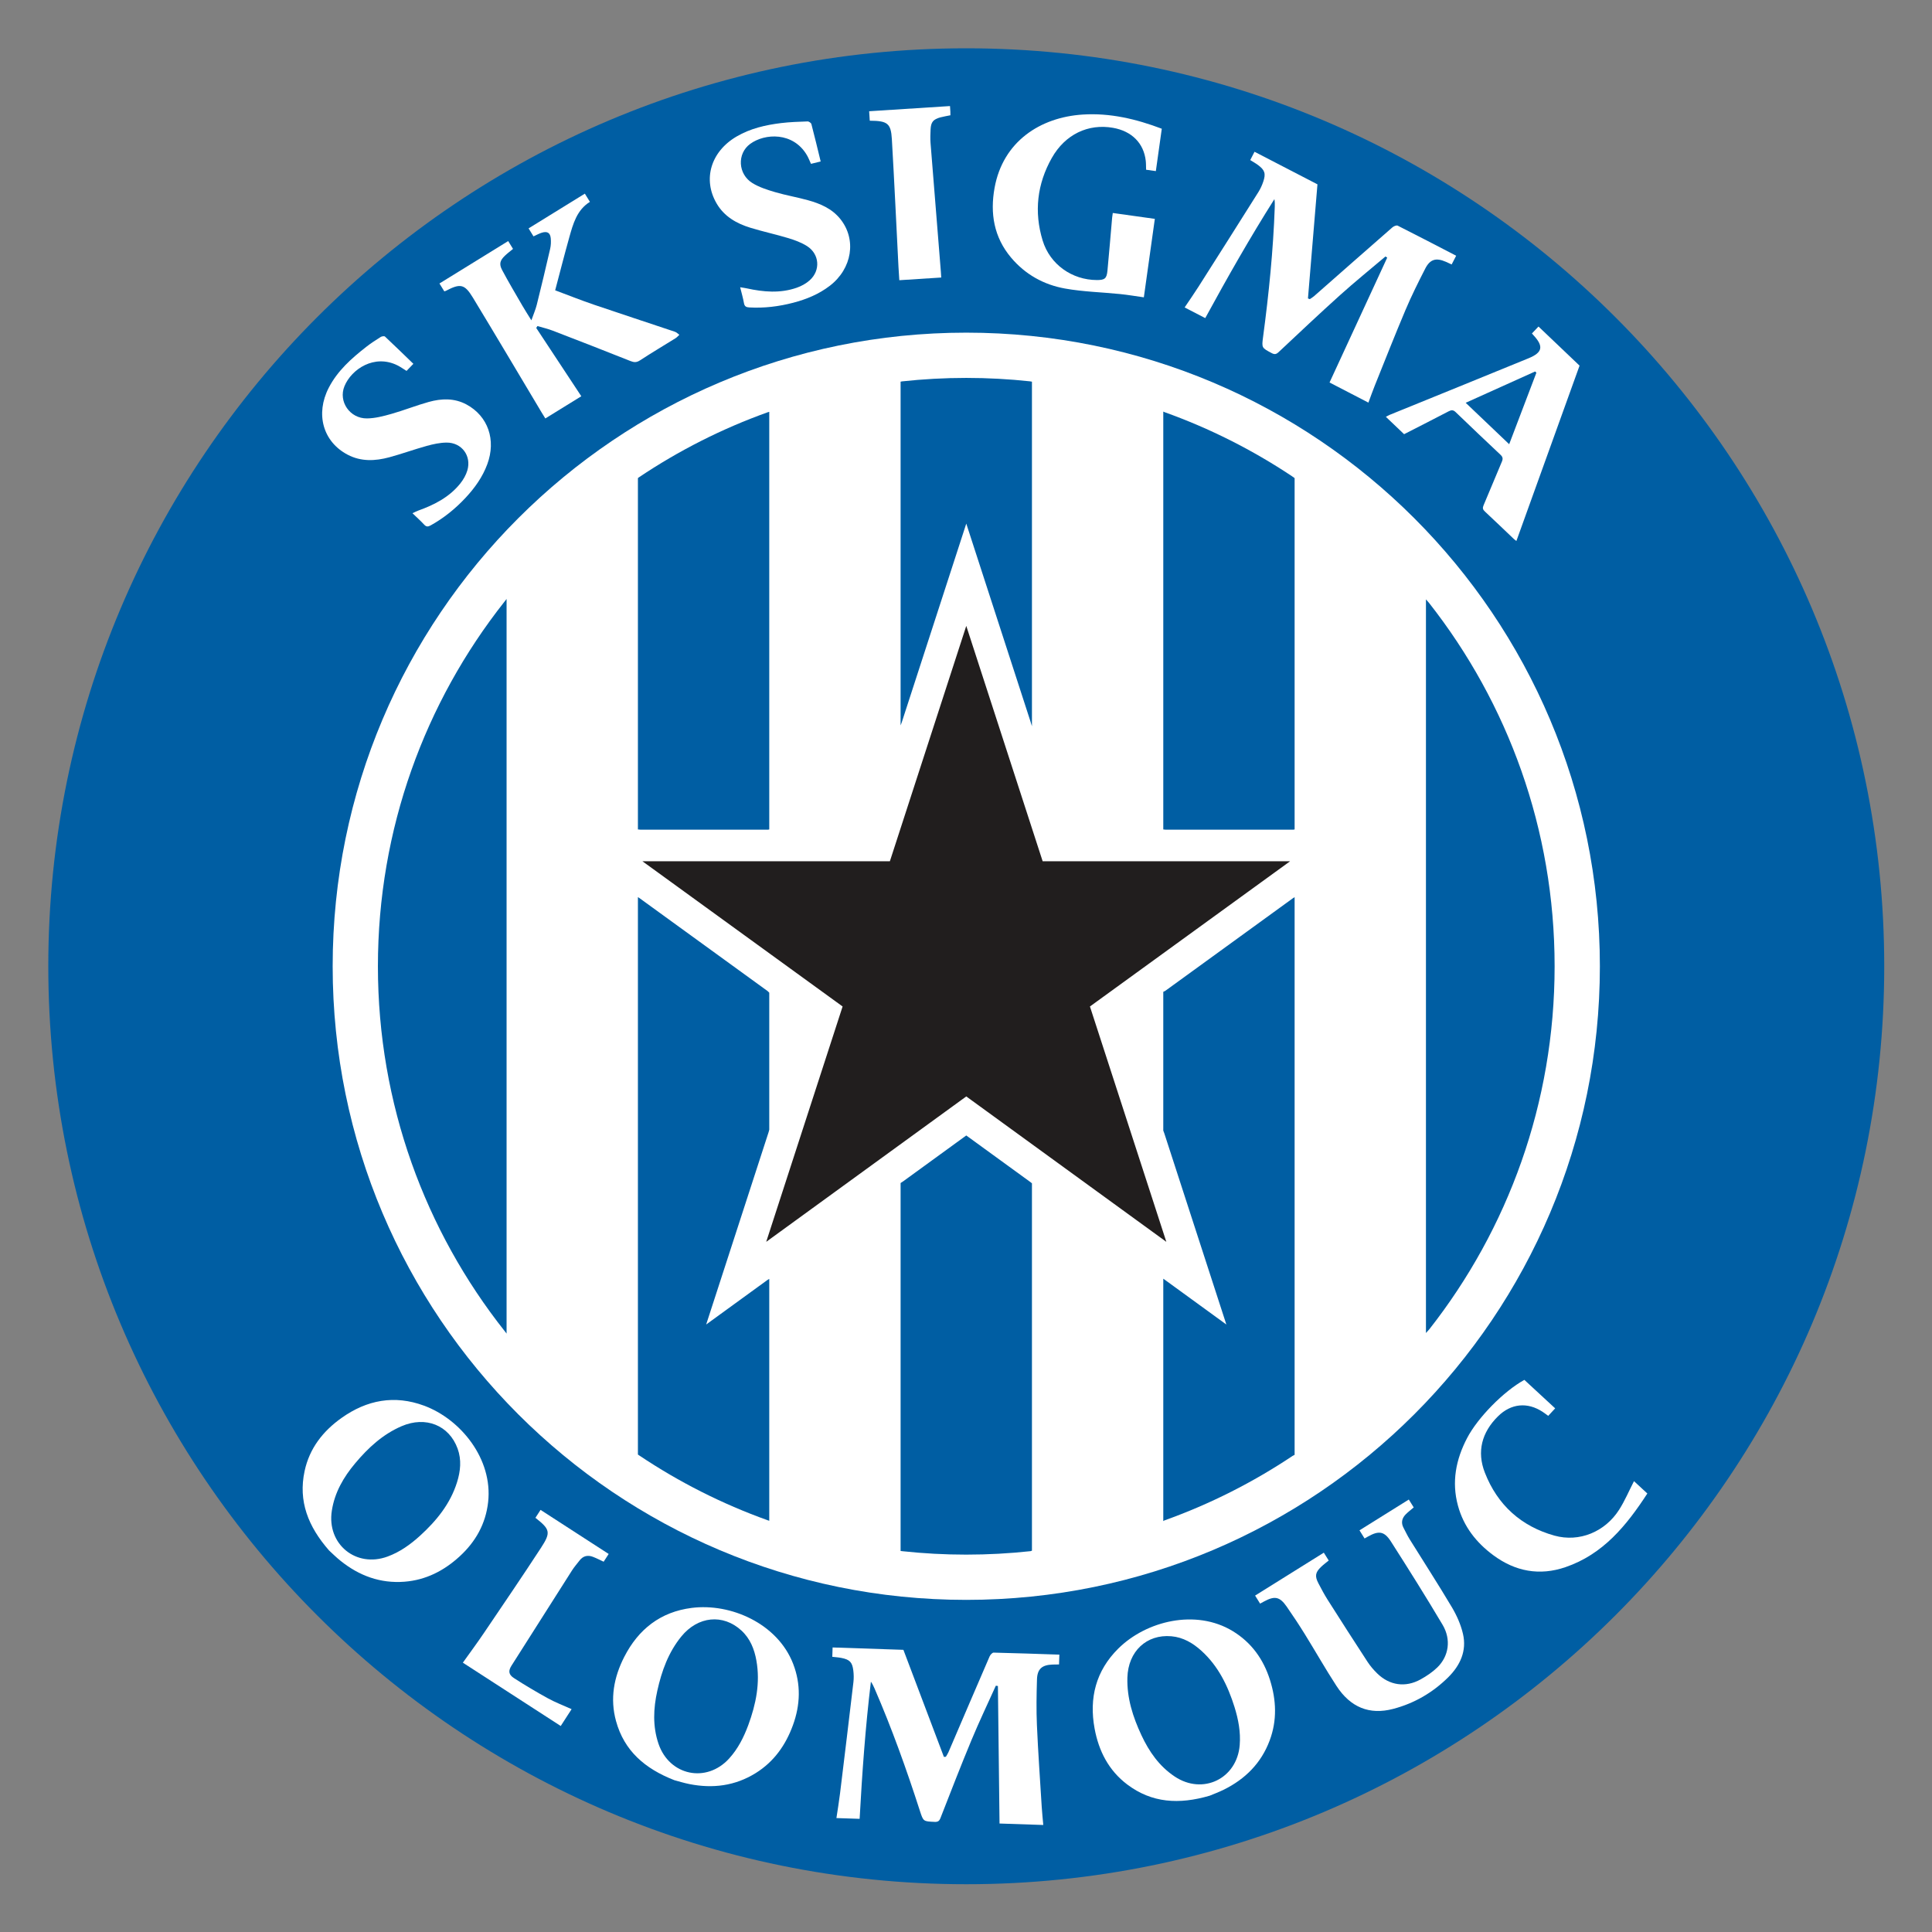 <svg height="1000" viewBox="0 0 750 750" width="1000" xmlns="http://www.w3.org/2000/svg" xmlns:xlink="http://www.w3.org/1999/xlink"><rect x="0" y="0" width="750" height="750" fill="#808080" stroke="none"/><defs><clipPath id="a"><path d="M 0 0 H 542.398 V 542.398 H 0 Z m 0 0"/></clipPath></defs><g transform="matrix(1.314 0 0 1.314 18.75 18.745)"><g clip-path="url(#a)"><path d="m 542.395 271.203 c 0 149.777 -121.418 271.195 -271.199 271.195 C 121.422 542.398 0 420.98 0 271.203 C 0 121.422 121.422 .004 271.195 .004 c 149.781 0 271.199 121.418 271.199 271.199" fill="#005ea3"/></g><path d="m 458.387 271.203 c 0 103.383 -83.809 187.188 -187.191 187.188 c -103.379 0 -187.184 -83.805 -187.184 -187.188 c 0 -103.383 83.805 -187.191 187.184 -187.191 c 103.383 0 187.191 83.809 187.191 187.191" fill="#fff"/><path d="m 271.199 170.645 l 22.566 69.535 h 73.102 l -59.133 42.902 l 22.57 69.531 l -59.105 -42.957 l -59.105 42.957 l 22.57 -69.531 l -59.137 -42.902 h 73.102 l 22.57 -69.535" fill="#211e1e"/><path d="M 407.004 379.551 V 162.805 l .93 1.07 c 23.227 29.555 37.082 66.82 37.082 107.328 c 0 40.473 -13.832 77.719 -37.031 107.258 l -.98 1.09" fill="#005ea3"/><path d="m 330.074 278.402 c 10.062 -7.305 24.664 -17.898 37.527 -27.23 l .602 -.402 v 164.766 l -.605 .324 c -11.695 7.812 -24.391 14.238 -37.852 19.055 l -.344 .199 v -71.609 l .652 .461 c 10.414 7.57 17.984 13.074 17.984 13.074 c 0 0 -9.945 -30.645 -18.332 -56.477 l -.305 -.82 v -40.984 l .672 -.355" fill="#005ea3"/><path d="m 367.824 230.848 c -11.816 0 -25.641 0 -37.762 0 l -.66 -.07 V 107.328 l .387 .176 c 13.363 4.785 25.973 11.16 37.598 18.898 l .816 .582 v 103.793 l -.379 .07" fill="#005ea3"/><path d="m 252.148 199.109 c 5.148 -15.852 10.176 -31.344 10.176 -31.344 l 8.875 -27.34 c 0 0 10.422 32.113 18.922 58.309 l .48 1.555 V 98.496 l -.566 -.102 c -6.188 -.668 -12.473 -1.012 -18.84 -1.012 c -6.418 0 -12.758 .348 -18.996 1.027 l -.402 .086 V 200.039 l .352 -.93" fill="#005ea3"/><path d="M 174.191 230.777 V 126.984 l .246 -.199 c 11.789 -7.918 24.602 -14.426 38.199 -19.289 l .359 -.086 v 123.367 l -.344 .07 c -12.066 0 -25.863 0 -37.703 0 l -.758 -.07" fill="#005ea3"/><path d="m 174.621 415.746 c 11.715 7.84 24.434 14.293 37.926 19.129 l .449 .152 v -71.469 l -.543 .328 c -10.477 7.609 -18.098 13.152 -18.098 13.152 c 0 0 10.039 -30.922 18.445 -56.82 l .195 -.727 v -40.484 l -.48 -.469 c -10.125 -7.348 -24.93 -18.086 -37.926 -27.516 l -.398 -.254 v 164.684 l .43 .293" fill="#005ea3"/><path d="m 252.465 334.805 c 9.016 -6.551 16.195 -11.77 18.734 -13.617 c 2.559 1.863 9.852 7.164 18.988 13.801 l .414 .332 v 108.539 l -.422 .137 c -6.234 .676 -12.566 1.023 -18.984 1.023 c -6.359 0 -12.641 -.34 -18.824 -1.008 l -.574 -.07 V 335.234 l .668 -.43" fill="#005ea3"/><path d="m 134.695 163.582 c -23.367 29.598 -37.316 66.98 -37.316 107.621 c 0 40.723 14.004 78.176 37.461 107.801 l .551 .715 V 162.691 l -.695 .891" fill="#005ea3"/><path d="m 279.934 483.746 c -2.414 5.359 -4.953 10.668 -7.207 16.094 c -3.172 7.621 -6.145 15.324 -9.156 23.012 c -.344 .879 -.754 1.168 -1.711 1.125 c -3.348 -.145 -3.344 -.105 -4.359 -3.254 c -3.949 -12.242 -8.277 -24.348 -13.398 -36.152 c -.293 -.676 -.609 -1.34 -1.078 -2.012 c -1.629 13.438 -2.582 26.918 -3.332 40.52 c -2.23 -.07 -4.43 -.145 -6.855 -.227 c .359 -2.43 .77 -4.844 1.066 -7.273 c 1.34 -10.961 2.668 -21.926 3.957 -32.898 c .133 -1.121 .105 -2.285 -.031 -3.41 c -.301 -2.465 -1.062 -3.238 -3.496 -3.723 c -.863 -.172 -1.754 -.223 -2.715 -.336 c .027 -.902 .059 -1.773 .09 -2.762 c 7.035 .234 14.094 .469 20.918 .699 c 4.004 10.582 7.984 21.109 11.965 31.637 c .195 -.016 .387 -.027 .582 -.043 c .25 -.434 .543 -.852 .742 -1.309 c 4.055 -9.449 8.094 -18.902 12.176 -28.336 c .207 -.473 .789 -1.129 1.188 -1.125 c 6.441 .145 12.879 .379 19.422 .598 c -.035 .988 -.062 1.891 -.098 2.898 c -.656 .012 -1.289 .012 -1.922 .031 c -3.113 .109 -4.5 1.293 -4.594 4.41 c -.137 4.504 -.215 9.023 -.016 13.523 c .355 8.066 .926 16.121 1.422 24.18 c .109 1.73 .297 3.449 .457 5.281 c -4.375 -.145 -8.66 -.289 -12.926 -.43 c -.16 -13.535 -.32 -27.082 -.477 -40.629 c -.203 -.027 -.41 -.059 -.613 -.09" fill="#fff" fill-rule="evenodd"/><path d="m 343.086 516.25 c -9.035 2.648 -17.078 2.145 -24.32 -3.312 c -5.492 -4.141 -8.43 -9.895 -9.656 -16.535 c -1.66 -9.016 .375 -17.051 6.977 -23.605 c 8.242 -8.191 22.91 -11.809 33.809 -5.195 c 5.559 3.375 9.098 8.328 11.023 14.422 c 1.883 5.953 2.141 11.969 -.094 17.926 c -2.504 6.691 -7.211 11.367 -13.527 14.504 c -1.551 .77 -3.188 1.363 -4.211 1.797 m 7.359 -26.215 c -1.969 -6.266 -4.773 -12.051 -9.727 -16.562 c -2.547 -2.316 -5.434 -4.031 -8.93 -4.336 c -7.336 -.641 -12.766 4.465 -12.988 12.215 c -.172 6.035 1.625 11.629 4.148 17.02 c 2.273 4.867 5.273 9.172 9.832 12.207 c 8.297 5.535 18.395 .656 19.203 -9.277 c .312 -3.867 -.398 -7.594 -1.539 -11.266" fill="#fff" fill-rule="evenodd"/><path d="m 358.008 459.496 c -.504 -.809 -.965 -1.547 -1.48 -2.375 c 6.75 -4.215 13.496 -8.426 20.301 -12.676 c .48 .766 .945 1.508 1.449 2.316 c -.746 .613 -1.535 1.188 -2.238 1.859 c -1.734 1.656 -1.918 2.758 -.801 4.887 c .852 1.625 1.707 3.254 2.688 4.801 c 3.906 6.156 7.84 12.293 11.824 18.398 c .805 1.234 1.797 2.379 2.848 3.41 c 3.637 3.562 8.355 4.246 12.832 1.762 c 1.758 -.977 3.492 -2.133 4.926 -3.527 c 3.41 -3.324 4.148 -8.238 1.566 -12.59 c -4.93 -8.309 -10.078 -16.496 -15.285 -24.641 c -1.949 -3.043 -3.594 -3.227 -6.777 -1.434 c -.301 .168 -.602 .34 -.996 .559 c -.492 -.789 -.973 -1.559 -1.496 -2.402 c 4.848 -3.023 9.668 -6.035 14.57 -9.098 c .488 .777 .973 1.555 1.453 2.328 c -.816 .703 -1.656 1.32 -2.375 2.059 c -1.102 1.133 -1.426 2.465 -.652 3.941 c .602 1.141 1.145 2.312 1.824 3.406 c 4.16 6.695 8.453 13.316 12.48 20.094 c 1.441 2.43 2.645 5.141 3.277 7.879 c 1.156 5.012 -.832 9.297 -4.348 12.789 c -4.582 4.547 -10.051 7.723 -16.309 9.363 c -6.945 1.816 -12.57 -.426 -16.715 -6.785 c -3.277 -5.027 -6.23 -10.262 -9.391 -15.359 c -1.695 -2.738 -3.48 -5.426 -5.316 -8.074 c -2.039 -2.938 -3.516 -3.238 -6.652 -1.551 c -.387 .207 -.766 .418 -1.207 .66" fill="#fff" fill-rule="evenodd"/><path d="m 204.395 70.598 c .906 .148 1.422 .215 1.93 .324 c 4.949 1.086 9.91 1.527 14.797 -.188 c 1.367 -.477 2.742 -1.223 3.812 -2.184 c 3.289 -2.941 2.914 -7.797 -.828 -10.141 c -1.648 -1.031 -3.559 -1.738 -5.438 -2.309 c -3.738 -1.129 -7.57 -1.949 -11.305 -3.098 c -4.059 -1.254 -7.66 -3.305 -9.898 -7.121 c -4.203 -7.156 -1.73 -15.363 5.879 -19.816 c 4.066 -2.379 8.543 -3.406 13.133 -3.969 c 2.598 -.316 5.227 -.395 7.844 -.488 c .379 -.012 1.031 .438 1.121 .781 c .957 3.637 1.824 7.297 2.742 11.051 c -1 .242 -1.887 .461 -2.863 .699 c -.395 -.852 -.734 -1.773 -1.23 -2.605 c -4.051 -6.855 -12.402 -6.457 -16.734 -3.289 c -3.93 2.875 -3.629 8.957 .68 11.59 c 2.027 1.238 4.41 1.992 6.719 2.672 c 3.176 .93 6.457 1.488 9.648 2.371 c 3.668 1.012 7.137 2.492 9.605 5.586 c 4.84 6.059 3.457 14.633 -3.113 19.691 c -3.242 2.496 -6.934 4 -10.84 5.023 c -4.238 1.105 -8.551 1.629 -12.945 1.383 c -.906 -.047 -1.422 -.277 -1.594 -1.277 c -.25 -1.453 -.676 -2.875 -1.121 -4.688" fill="#fff" fill-rule="evenodd"/><path d="m 468.465 423.316 c 1.215 1.121 2.516 2.324 3.945 3.645 c -6.141 9.453 -13.074 17.973 -24.223 21.773 c -7.633 2.602 -14.762 1.262 -21.215 -3.488 c -5.082 -3.738 -8.832 -8.504 -10.512 -14.684 c -1.91 -7.012 -.613 -13.625 2.688 -19.953 c 3.148 -6.047 10.805 -13.844 16.93 -17.215 c 2.992 2.766 6.004 5.551 9.102 8.414 c -.656 .707 -1.309 1.414 -2.051 2.215 c -.52 -.375 -1.059 -.789 -1.625 -1.164 c -4.516 -2.984 -9.379 -2.512 -13.246 1.328 c -4.762 4.723 -6.27 10.41 -3.852 16.609 c 3.711 9.523 10.699 15.867 20.555 18.609 c 7.363 2.047 14.949 -1.125 19.102 -7.629 c 1.684 -2.633 2.91 -5.559 4.402 -8.461" fill="#fff" fill-rule="evenodd"/><path d="m 154.602 490.676 c -1.133 1.75 -2.148 3.32 -3.215 4.973 c -9.629 -6.23 -19.207 -12.426 -28.914 -18.707 c 2.082 -2.922 4.203 -5.777 6.191 -8.719 c 5.664 -8.371 11.359 -16.723 16.879 -25.188 c 3.004 -4.605 2.715 -5.469 -1.629 -8.891 c .484 -.75 .977 -1.508 1.516 -2.34 c 6.695 4.332 13.375 8.652 20.125 13.023 c -.496 .762 -.969 1.492 -1.484 2.289 c -1.039 -.48 -2.078 -1.023 -3.164 -1.441 c -1.555 -.602 -2.918 -.277 -3.961 1.086 c -.754 .98 -1.582 1.914 -2.242 2.957 c -5.973 9.359 -11.922 18.73 -17.863 28.109 c -.973 1.535 -.883 2.625 .734 3.676 c 3.277 2.117 6.641 4.113 10.062 5.988 c 2.203 1.207 4.574 2.105 6.965 3.184" fill="#fff" fill-rule="evenodd"/><path d="m 395.047 61.504 c -4.484 3.801 -9.062 7.5 -13.43 11.43 c -6.137 5.52 -12.133 11.195 -18.156 16.84 c -.691 .645 -1.188 .73 -2.031 .281 c -2.957 -1.574 -2.977 -1.535 -2.539 -4.812 c 1.699 -12.754 2.996 -25.543 3.449 -38.402 c .023 -.738 .027 -1.473 -.109 -2.277 c -7.246 11.43 -13.906 23.191 -20.43 35.148 c -1.984 -1.023 -3.938 -2.039 -6.09 -3.152 c 1.367 -2.039 2.773 -4.043 4.086 -6.109 c 5.926 -9.32 11.84 -18.648 17.719 -28 c .602 -.957 1.082 -2.02 1.438 -3.094 c .789 -2.355 .434 -3.383 -1.555 -4.863 c -.707 -.527 -1.488 -.957 -2.305 -1.469 c .41 -.801 .812 -1.578 1.266 -2.457 c 6.25 3.238 12.527 6.484 18.59 9.625 c -.941 11.277 -1.871 22.492 -2.805 33.707 c .184 .07 .367 .141 .547 .211 c .41 -.285 .855 -.531 1.23 -.859 c 7.723 -6.789 15.434 -13.59 23.176 -20.352 c .391 -.34 1.203 -.68 1.559 -.5 c 5.75 2.895 11.461 5.875 17.277 8.887 c -.453 .875 -.871 1.684 -1.336 2.574 c -.598 -.273 -1.168 -.543 -1.746 -.797 c -2.859 -1.242 -4.621 -.766 -6.047 2.004 c -2.059 4.012 -4.07 8.059 -5.828 12.207 c -3.145 7.434 -6.098 14.953 -9.113 22.441 c -.645 1.605 -1.215 3.238 -1.859 4.965 c -3.887 -2.012 -7.691 -3.98 -11.484 -5.945 c 5.676 -12.289 11.359 -24.59 17.039 -36.887 c -.172 -.117 -.344 -.23 -.512 -.344" fill="#fff" fill-rule="evenodd"/><path d="m 107.855 93.219 c -.75 .773 -1.387 1.434 -2.02 2.094 c -.922 -.566 -1.758 -1.176 -2.672 -1.633 c -6.809 -3.402 -13.609 1.098 -15.676 6.164 c -1.844 4.52 1.605 9.547 6.648 9.504 c 2.426 -.023 4.891 -.672 7.254 -1.344 c 3.707 -1.051 7.301 -2.496 11.016 -3.527 c 3.75 -1.039 7.559 -1.176 11.141 .754 c 6.379 3.438 8.797 10.488 6.148 17.641 c -1.402 3.789 -3.691 6.996 -6.406 9.91 c -3.023 3.238 -6.434 6.008 -10.328 8.168 c -.762 .422 -1.273 .473 -1.91 -.219 c -1.031 -1.109 -2.164 -2.121 -3.461 -3.375 c .758 -.348 1.211 -.598 1.688 -.77 c 4.77 -1.715 9.207 -3.977 12.441 -8.02 c .902 -1.133 1.68 -2.488 2.086 -3.867 c 1.266 -4.305 -1.676 -8.254 -6.16 -8.211 c -1.949 .019 -3.934 .453 -5.828 .977 c -3.715 1.027 -7.352 2.355 -11.07 3.363 c -4.156 1.121 -8.336 1.328 -12.312 -.762 c -7.297 -3.832 -9.582 -12.031 -5.57 -19.793 c 2.598 -5.02 6.703 -8.656 11.051 -12.055 c 1.363 -1.066 2.824 -2.008 4.285 -2.93 c .332 -.211 1.055 -.324 1.266 -.125 c 2.812 2.629 5.566 5.324 8.391 8.055" fill="#fff" fill-rule="evenodd"/><path d="m 266.395 17.066 c .039 .633 .082 1.168 .105 1.703 c .016 .336 .008 .672 .012 1.02 c -1.039 .215 -2.008 .363 -2.953 .617 c -2.121 .574 -2.793 1.383 -2.902 3.543 c -.066 1.332 -.117 2.68 -.016 4.008 c 1 12.699 2.031 25.395 3.055 38.09 c .043 .535 .066 1.066 .105 1.676 c -4.168 .266 -8.25 .527 -12.383 .793 c -.082 -1.336 -.184 -2.652 -.25 -3.969 c -.645 -12.574 -1.219 -25.148 -1.953 -37.711 c -.273 -4.688 -1.312 -5.41 -6.527 -5.441 c -.059 -.895 -.117 -1.797 -.18 -2.797 c 7.879 -.504 15.773 -1.012 23.887 -1.531" fill="#fff" fill-rule="evenodd"/><path d="m 314.484 48.656 c 4.207 .586 8.312 1.16 12.422 1.738 c -1.066 7.609 -2.129 15.195 -3.246 23.18 c -2.465 -.344 -4.746 -.738 -7.039 -.969 c -5.414 -.551 -10.898 -.668 -16.234 -1.625 c -6.273 -1.121 -11.738 -4.145 -15.926 -9.109 c -5.102 -6.047 -6.27 -13.098 -4.898 -20.656 c 2.488 -13.707 13.52 -20.824 26.023 -21.637 c 8.098 -.523 15.809 1.312 23.375 4.188 c -.594 4.23 -1.168 8.332 -1.754 12.516 c -.965 -.133 -1.879 -.262 -2.883 -.402 c -.031 -.875 0 -1.762 -.098 -2.633 c -.59 -5.223 -4.137 -8.777 -9.688 -9.754 c -7.297 -1.281 -14.117 1.914 -18.066 8.902 c -4.34 7.68 -5.289 15.918 -2.715 24.379 c 2.148 7.074 8.68 11.68 16.043 11.695 c 2.297 .004 2.887 -.445 3.109 -2.766 c .5 -5.227 .926 -10.461 1.387 -15.691 c .035 -.391 .105 -.781 .188 -1.355" fill="#fff" fill-rule="evenodd"/><path d="m 116.992 71.809 c -.461 -.75 -.922 -1.492 -1.434 -2.324 c 6.742 -4.16 13.477 -8.312 20.309 -12.531 c .457 .742 .934 1.512 1.43 2.316 c -.801 .664 -1.629 1.277 -2.371 1.984 c -1.469 1.391 -1.805 2.465 -.859 4.246 c 1.879 3.539 3.938 6.992 5.945 10.465 c .789 1.367 1.652 2.691 2.707 4.402 c .621 -1.773 1.234 -3.168 1.598 -4.617 c 1.367 -5.484 2.68 -10.984 3.945 -16.488 c .23 -.996 .277 -2.078 .184 -3.098 c -.152 -1.68 -1.047 -2.199 -2.703 -1.664 c -.789 .258 -1.527 .672 -2.398 1.062 c -.461 -.746 -.934 -1.516 -1.453 -2.355 c 5.535 -3.418 11.043 -6.812 16.625 -10.262 c .48 .777 .938 1.52 1.496 2.426 c -3.875 2.402 -4.98 6.516 -6.117 10.566 c -1.434 5.102 -2.738 10.246 -4.148 15.566 c 3.93 1.465 7.695 2.969 11.523 4.273 c 7.926 2.703 15.895 5.297 23.836 7.965 c .488 .164 .891 .598 1.332 .906 c -.375 .344 -.711 .75 -1.133 1.012 c -3.492 2.176 -7.031 4.273 -10.473 6.523 c -1.004 .656 -1.738 .656 -2.809 .23 c -7.637 -3.043 -15.297 -6.023 -22.969 -8.977 c -1.469 -.566 -3.023 -.922 -4.535 -1.371 c -.125 .188 -.246 .371 -.367 .555 c 4.422 6.703 8.844 13.402 13.316 20.18 c -3.527 2.18 -7.012 4.328 -10.629 6.562 c -.367 -.59 -.754 -1.199 -1.121 -1.816 c -6.766 -11.32 -13.477 -22.672 -20.32 -33.945 c -2.418 -3.98 -3.711 -4.168 -7.926 -1.949 c -.125 .066 -.27 .09 -.48 .156" fill="#fff" fill-rule="evenodd"/><path d="m 452.383 93.758 c -6.242 17.324 -12.434 34.512 -18.66 51.797 c -.188 -.145 -.5 -.344 -.762 -.598 c -2.844 -2.695 -5.656 -5.422 -8.527 -8.086 c -.648 -.598 -.758 -1.047 -.402 -1.875 c 1.836 -4.27 3.566 -8.586 5.395 -12.855 c .371 -.863 .289 -1.402 -.398 -2.051 c -4.441 -4.176 -8.863 -8.375 -13.254 -12.605 c -.699 -.676 -1.254 -.664 -2.074 -.23 c -4.336 2.266 -8.703 4.473 -13.152 6.754 c -1.691 -1.613 -3.473 -3.309 -5.387 -5.129 c .438 -.23 .746 -.43 1.078 -.566 c 13.691 -5.574 27.398 -11.121 41.074 -16.734 c 4.16 -1.707 4.496 -3.535 1.453 -6.809 c -.133 -.141 -.254 -.293 -.453 -.523 c .637 -.672 1.262 -1.328 1.941 -2.043 c 4.148 3.949 8.266 7.871 12.129 11.555 m -20.793 23.211 c 2.762 -7.258 5.398 -14.191 8.039 -21.121 c -.125 -.121 -.25 -.246 -.371 -.367 c -6.766 3.047 -13.527 6.098 -20.516 9.25 c 4.383 4.176 8.496 8.094 12.848 12.238" fill="#fff" fill-rule="evenodd"/><path d="m 184.98 511.668 c -8.777 -3.418 -14.84 -8.719 -17.25 -17.457 c -1.832 -6.637 -.645 -12.984 2.434 -18.996 c 4.18 -8.156 10.691 -13.281 19.922 -14.453 c 11.531 -1.461 25.363 4.621 29.961 16.508 c 2.348 6.066 2.129 12.148 -.062 18.152 c -2.137 5.867 -5.602 10.789 -11.004 14.148 c -6.07 3.773 -12.652 4.609 -19.57 3.242 c -1.695 -.336 -3.355 -.863 -4.43 -1.145 m 21.82 -16.285 c 2.262 -6.168 3.57 -12.461 2.395 -19.059 c -.605 -3.387 -1.844 -6.508 -4.43 -8.883 c -5.426 -4.984 -12.84 -4.246 -17.742 1.758 c -3.82 4.68 -5.809 10.207 -7.098 16.02 c -1.164 5.242 -1.414 10.48 .344 15.668 c 3.203 9.445 14.18 11.742 20.879 4.363 c 2.609 -2.871 4.316 -6.262 5.652 -9.867" fill="#fff" fill-rule="evenodd"/><path d="M 82.957 443.805 C 76.75 436.727 73.816 429.223 75.715 420.355 c 1.438 -6.727 5.422 -11.816 10.93 -15.723 c 7.473 -5.309 15.613 -6.848 24.344 -3.625 c 10.902 4.027 20.363 15.809 18.953 28.477 c -.719 6.461 -3.715 11.758 -8.434 16.074 c -4.602 4.215 -9.953 6.98 -16.293 7.469 c -7.125 .547 -13.352 -1.754 -18.855 -6.16 c -1.352 -1.078 -2.578 -2.312 -3.402 -3.062 m 26.875 -4.371 c 4.852 -4.426 8.922 -9.402 10.922 -15.797 c 1.027 -3.285 1.367 -6.629 .172 -9.926 c -2.512 -6.926 -9.43 -9.695 -16.551 -6.633 c -5.547 2.387 -9.863 6.375 -13.691 10.934 c -3.453 4.109 -6.094 8.648 -6.926 14.059 c -1.523 9.855 7.156 16.961 16.504 13.508 c 3.641 -1.344 6.723 -3.562 9.57 -6.145" fill="#fff" fill-rule="evenodd"/></g></svg>
